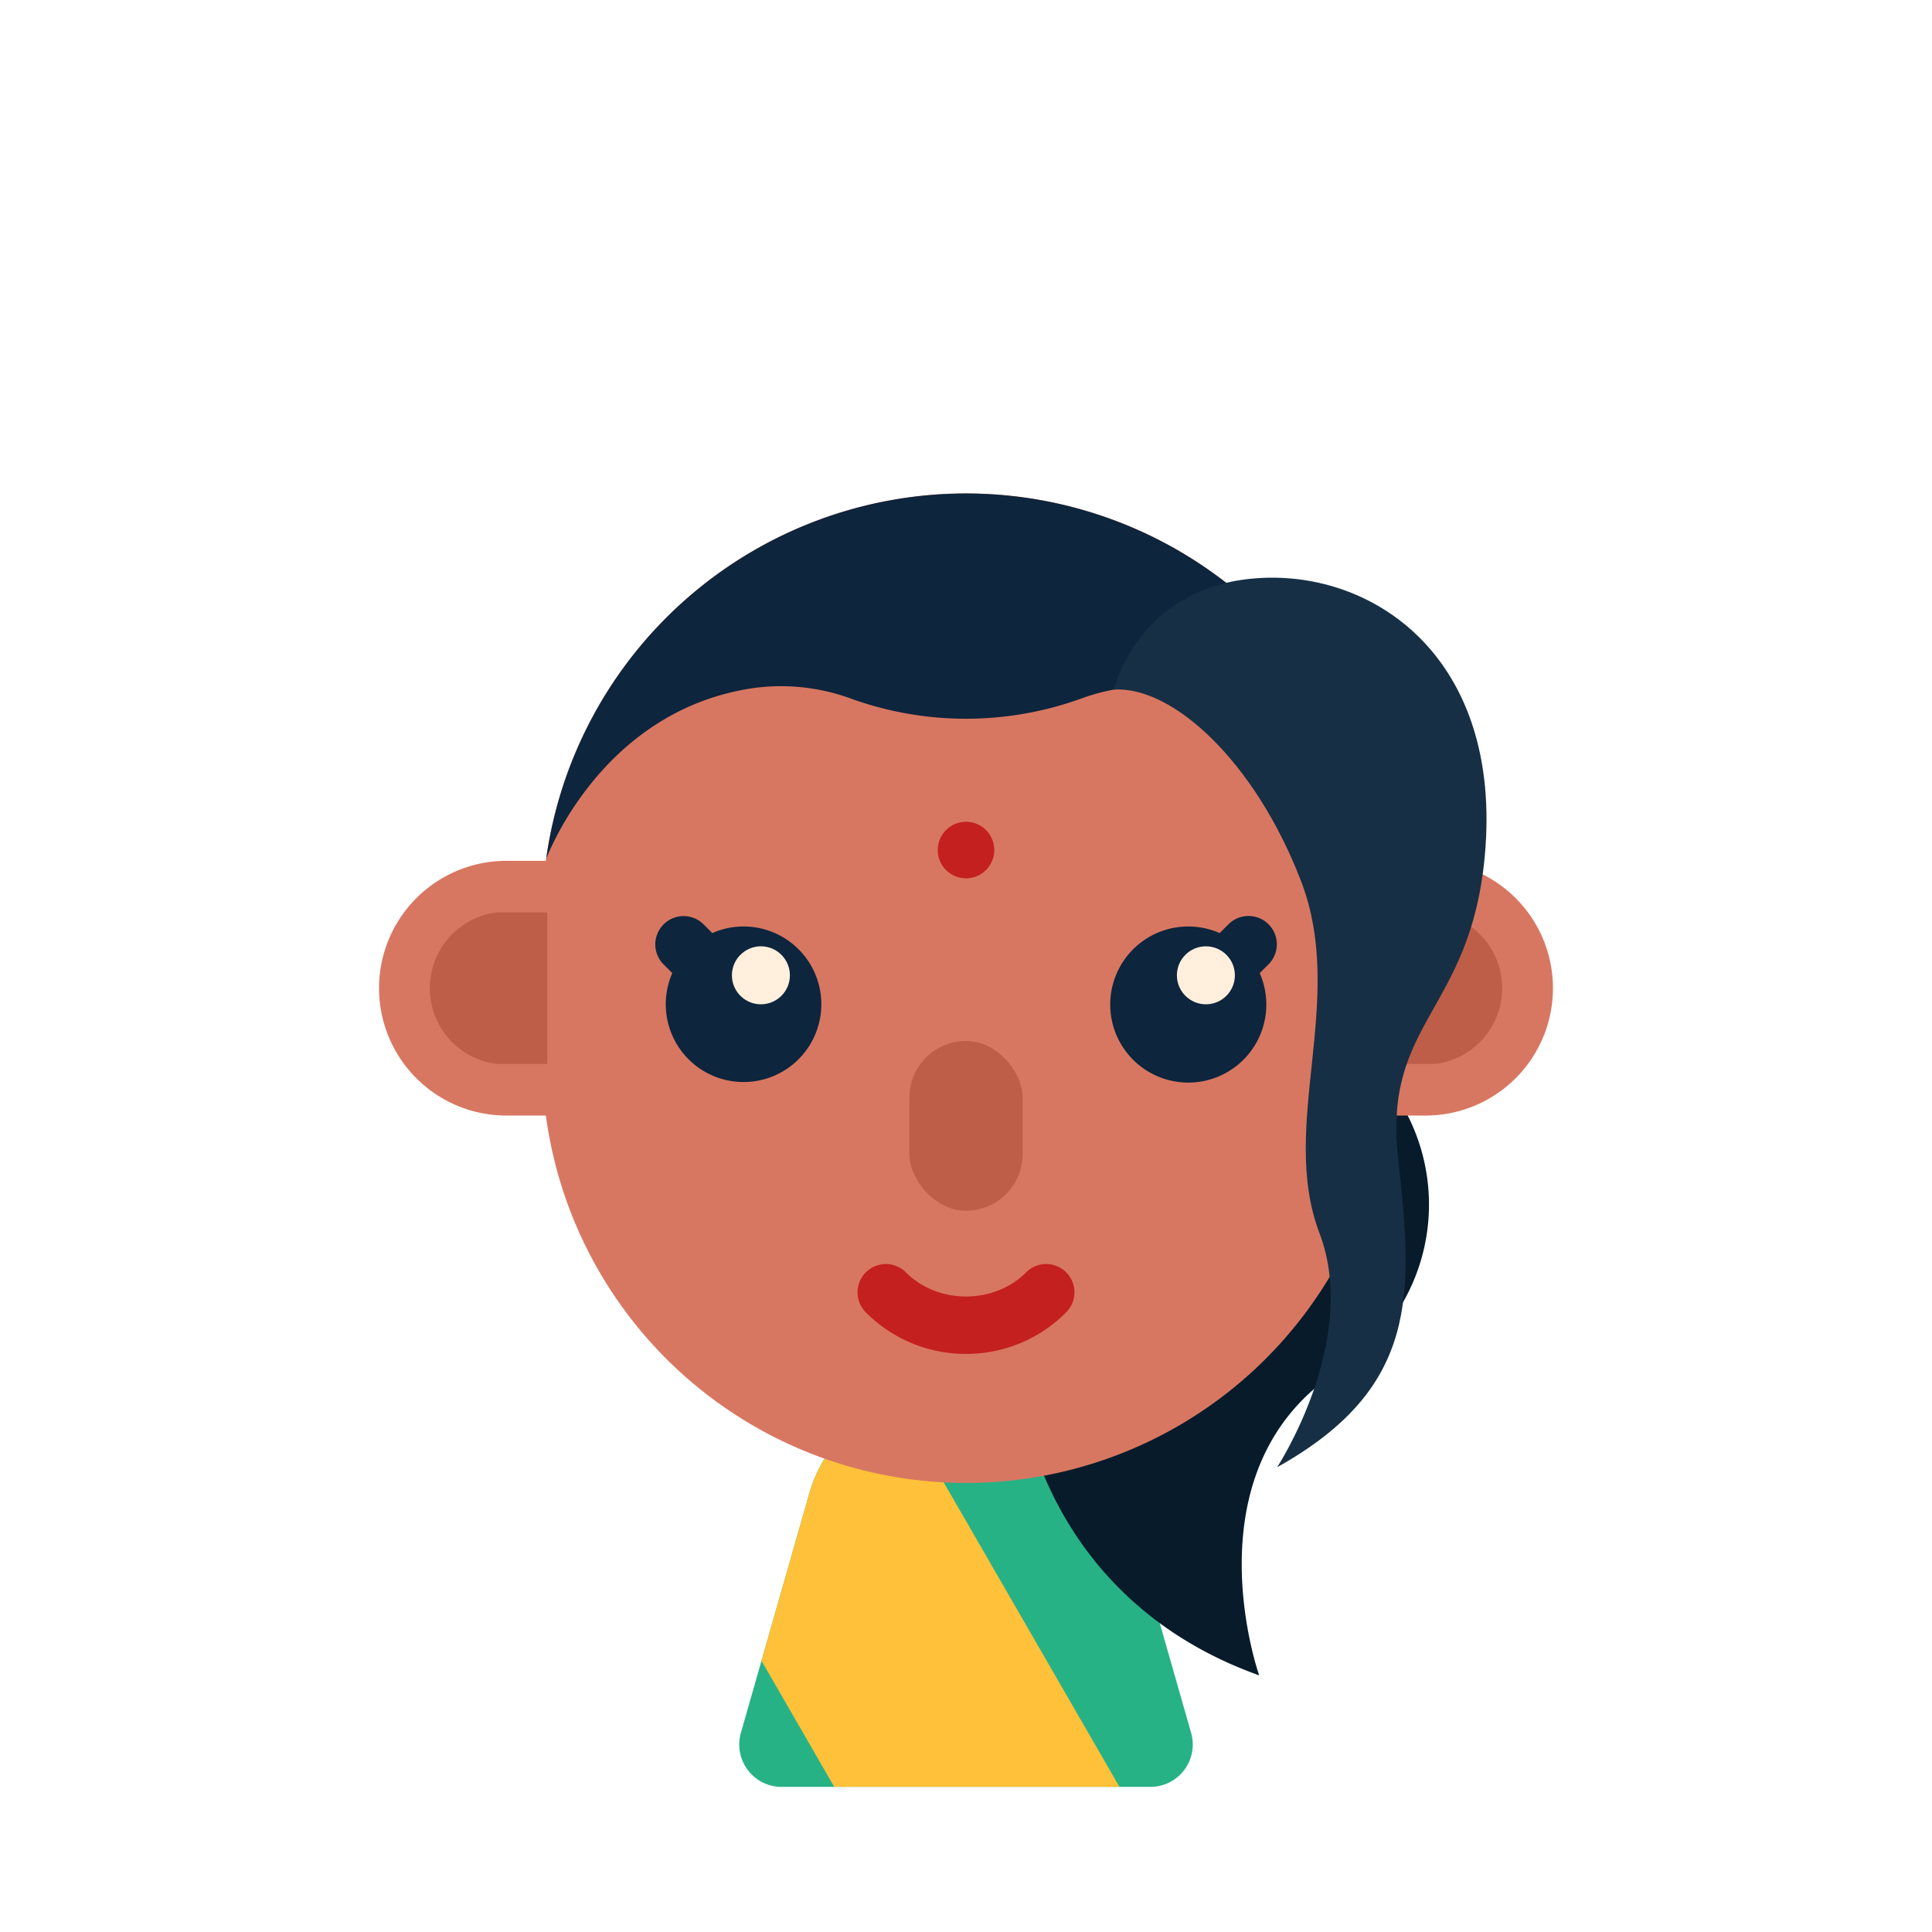<?xml version="1.0" ?><svg viewBox="0 0 512 512" xmlns="http://www.w3.org/2000/svg"><g id="Female_malayan_skin_06"><path d="M304.866,473.543H207.135A11.227,11.227,0,0,1,196.34,459.231l18.14-63.491a37.5,37.5,0,0,1,36.057-27.198h10.928a37.5,37.5,0,0,1,36.057,27.198l18.14,63.491A11.227,11.227,0,0,1,304.866,473.543Z" style="fill:#27b286"/><path d="M214.479,395.741l-12.678,44.376L221.09,473.543h75.584L237.469,370.969A37.442,37.442,0,0,0,214.479,395.741Z" style="fill:#ffc139"/><path d="M347.871,271.628A52.352,52.352,0,0,0,278.59,297.73c-22.142,48.916-11.697,122.403,55.106,146.259,0,0-19.515-55.11,21.617-81.13l-.095-.08a52.148,52.148,0,0,0-7.347-91.15Z" style="fill:#071b2b"/><path d="M377.797,228.13h-10.459a112.342,112.342,0,0,0-222.675,0h-10.459a33.751,33.751,0,1,0,0,67.502h10.459a112.341,112.341,0,0,0,222.675,0h10.459a33.751,33.751,0,1,0,0-67.502Z" style="fill:#d87761"/><path d="M255.997,358.8a37.234,37.234,0,0,1-26.514-10.986,7.499,7.499,0,1,1,10.605-10.605c8.496,8.504,23.328,8.504,31.824,0a7.499,7.499,0,1,1,10.605,10.605A37.238,37.238,0,0,1,255.997,358.8Z" style="fill:#c42020"/><rect height="45" rx="15" style="fill:#bf5e48" width="30" x="241" y="275.861"/><path d="M380.468,241.805H366.97v40.151h13.498a20.246,20.246,0,0,0,0-40.151Z" style="fill:#bf5e48"/><path d="M336.175,244.941a7.497,7.497,0,0,0-10.605,0l-2.338,2.338a20.684,20.684,0,1,0,10.605,10.605l2.338-2.338A7.497,7.497,0,0,0,336.175,244.941Z" style="fill:#0d253d"/><circle cx="319.573" cy="258.467" r="7.684" style="fill:#ffefdc"/><path d="M197.036,245.527a20.523,20.523,0,0,0-8.268,1.75l-2.337-2.337a7.499,7.499,0,0,0-10.605,10.605l2.337,2.336a20.612,20.612,0,1,0,18.874-12.356Z" style="fill:#0d253d"/><circle cx="201.647" cy="258.467" r="7.684" style="fill:#ffefdc"/><path d="M131.532,241.805H145.03v40.151H131.532a20.246,20.246,0,0,1,0-40.151Z" style="fill:#bf5e48"/><circle cx="256" cy="225.276" r="7.498" style="fill:#c42020"/><path d="M367.256,227.6a112.401,112.401,0,0,0-111.257-96.826h0a112.401,112.401,0,0,0-111.254,96.813c1.763-4.484,15.743-37.224,50.898-44.53a53.81,53.81,0,0,1,29.688,2.016,89.76,89.76,0,0,0,61.334,0,53.812,53.812,0,0,1,29.689-2.016C351.533,190.369,365.509,223.15,367.256,227.6Z" style="fill:#0d253d"/><path d="M295.168,182.755s6.102-26.502,36.583-29.409c31.569-3.01,66.743,20.493,61.706,73.779-3.873,40.982-26.91,43.672-22.951,79.616,3.959,35.946,5.767,60.972-32.047,82.084,0,0,22.033-33.595,11.203-62.074-10.829-28.477,7.287-61.617-4.878-93.274C332.618,201.823,310.763,181.736,295.168,182.755Z" style="fill:#162f44"/></g></svg>